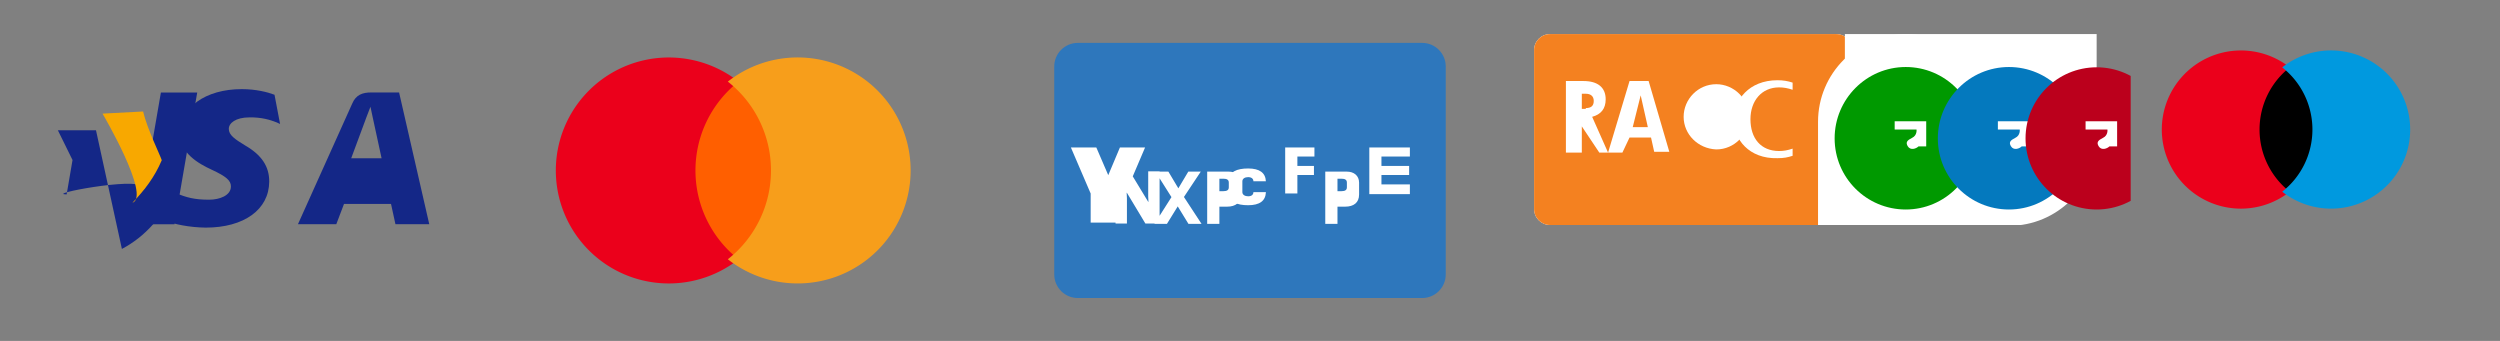 <svg xmlns="http://www.w3.org/2000/svg" viewBox="0 0 220 30" width="220" height="30">
  <rect x="0" y="0" width="220" height="30" fill="#808080" stroke="none"/>
  <!-- Card icons container -->
  <g id="card-icons">
    <!-- Visa -->
    <svg x="0" y="3" width="40" height="24" viewBox="0 0 780 500">
      <path fill="#142787" d="M293.2,348.7h-66.6l41.7-241.6h66.6L293.2,348.7L293.2,348.7z" />
      <path
        fill="#142787"
        d="M476.6,111.2c-13.3-5-34.2-10.3-60.1-10.3c-66.3,0-113,33.4-113.4,81.2c-0.5,35.4,33.4,55.1,58.9,66.8 c26.1,12.1,34.9,19.8,34.7,30.6c-0.2,16.5-20.8,24.1-40,24.1c-26.7,0-40.9-3.7-62.8-12.8l-8.6-3.9l-9.4,54.8 c15.6,6.8,44.5,12.7,74.5,13.1c70.3,0,116-33,116.5-84c0.3-28-13.9-49.3-44.4-66.8c-18.5-11.3-29.8-18.9-29.7-30.3 c0-10.2,12.1-21,38.1-21c21.8-0.3,37.6,4.4,49.9,9.3l6,2.8L476.6,111.2L476.6,111.2z"
      />
      <path
        fill="#142787"
        d="M616.1,230.6c5.6-15.1,27.3-73.5,27.3-73.5c-0.4,0.6,5.6-14.5,9.1-23.9l4.6,21.6c0,0,13.1,59.8,15.8,72.8 c-10.6,0-42.8,0-56.8,0 M705,107h-51.2c-15.9,0-27.8,4.3-34.6,20.1L519.6,348.5h70.3l14.1-37.1h86.2c2,8.6,8.1,37.1,8.1,37.1 h62L705,107L705,107z"
      />
      <path
        fill="#142787"
        d="m95.5 293.9 10.8-63-26.9-54.6h69.9l47.5 217.6c43.2-22.9 75.9-60.3 94.4-105.3l-39.4-1.3c-6.3 0-15-1.9-18.8-7.9-10.5-17-177.5 14.5-137.5 14.5"
      />
      <path
        fill="#F8A800"
        d="m161.3 145.8 74.4-3.9c7.6 32.2 30.4 78.1 34.2 89.3-13.3 31.4-31.6 54.9-53.8 78.1 34.3-12.1-54.8-163.5-54.8-163.5"
      />
    </svg>

    <!-- Mastercard -->
    <svg x="45" y="3" width="40" height="24" viewBox="0 0 131.39 86.9">
      <path d="M48.37,15.14h34.66v56.61h-34.66z" fill="#ff5f00" />
      <path
        d="M51.94,43.45a35.94,35.94,0,0,1,13.75-28.3,36,36,0,1,0,0,56.61A35.94,35.94,0,0,1,51.94,43.45Z"
        fill="#eb001b"
      />
      <path
        d="M120.5,43.45a36,36,0,0,1-58.25,28.3,36,36,0,0,0,0-56.61A36,36,0,0,1,120.5,43.45Z"
        fill="#f79e1b"
      />
    </svg>

    <!-- Amex -->
    <svg x="90" y="3" width="40" height="24" viewBox="0 0 600 400">
      <path
        fill="#2E77BC"
        d="M47.5,12.9h505c19.1,0,34.6,15.5,34.6,34.6v305c0,19.1-15.5,34.6-34.6,34.6h-505C28.4,387.1,12.9,371.6,12.9,352.5v-305 C12.9,28.4,28.4,12.9,47.5,12.9"
      />
      <path
        fill="#FFFFFF"
        d="M66.3,233.8l-29-67.5h37.3l17.5,40.6l17.1-40.6h36.9l-28.6,67.1v43.1H66.3V233.8z M475,166.3h59.5v13.3h-41.7v13.8h40.6 v13.3h-40.6v13.8h41.7v14.2H475V166.3z M460,235.3c0,11.8-7.8,17.8-20.4,17.8h-11.3v25.2h-17.9v-76.6h31.4 C452.3,201.6,460,207.6,460,217.9V235.3z M442.1,217.8c0-3.9-2.5-5.7-7.9-5.7h-5.9v18.3h5.9c5.4,0,7.9-1.8,7.9-5.7V217.8z M167.4,277.9 h-20.8l-27.1-45.1h-0.4c0.2,3,0.4,5.7,0.4,8.1v37h-16.7v-76.6h20.8l27.1,44.7h0.4c-0.2-2.9-0.4-5.5-0.4-7.9v-36.8h16.7V277.9z M228.9,278.3h-19.2 l-15.7-25.6l-15.8,25.6h-18.3l24.9-39.2l-23.6-37.4h19.1l14.6,24.5l14.6-24.5h18.3l-24.7,37.2L228.9,278.3z M286.8,235.3 c0,11.8-7.8,17.8-20.4,17.8h-11.3v25.2h-17.9v-76.6h31.4C279.1,201.6,286.8,207.6,286.8,217.9V235.3z M268.9,217.8c0-3.9-2.5-5.7-7.9-5.7h-5.9 v18.3h5.9c5.4,0,7.9-1.8,7.9-5.7V217.8z M394.5,166.3v13.3h-25v13.8h24.3v13.3h-24.3v27.1h-17.9v-67.5H394.5z"
      />
      <path
        fill="#FFFFFF"
        d="M323.3,232.2L323.3,232.2L323.3,232.2L323.3,232.2c-0.6,12.5-9.3,18.8-26,18.8c-16.8,0-28-4.9-28-17.4v-19.1 c0-12.5,11.3-17.4,28-17.4c16.7,0,25.4,6.3,26,18.8h-18.3c0-3.9-3-6.1-7.7-6.1c-4.8,0-8.5,2.2-8.5,6.1v15.9c0,3.9,3.8,6.1,8.5,6.1 c4.8,0,7.7-2.2,7.7-6.1H323.3z"
      />
    </svg>

    <!-- Other cards more compact -->
    <svg x="135" y="3" width="85" height="24">
      <g transform="scale(0.7)" transform-origin="0 0">
        <!-- Discover -->
        <svg x="0" y="0" width="40" height="24" viewBox="0 0 40 24">
          <path
            d="M38,24H2c-1.1,0-2-0.9-2-2V2c0-1.1,0.9-2,2-2h36c1.1,0,2,0.9,2,2v20C40,23.1,39.1,24,38,24z"
            fill="#FFFFFF"
          />
          <path
            d="M40,2c0-1.1-0.9-2-2-2H2C0.9,0,0,0.9,0,2v20c0,1.1,0.9,2,2,2h36c1.1,0,2-0.9,2-2V2z"
            fill="#F48120"
          />
          <path
            d="M18.8,10.4c0-2.2,1.8-4.1,4.1-4.1c2.2,0,4.1,1.8,4.1,4.1c0,2.2-1.8,4.1-4.1,4.1C20.6,14.4,18.8,12.6,18.8,10.4z"
            fill="#FFFFFF"
          />
          <path
            d="M9.3,14.9h-1.1l-2.2-3.3v3.3H4V5.9h2.2c1.8,0,2.8,0.8,2.8,2.3c0,1.2-0.6,1.9-1.7,2.2L9.3,14.9z M6.5,9.3 C7.2,9.3,7.5,9,7.5,8.4c0-0.6-0.4-0.9-1-0.9H6v1.9H6.5z"
            fill="#FFFFFF"
          />
          <path
            d="M11.1,14.9H9.3L12,5.9h2.4l2.6,8.9h-1.9l-0.4-1.8h-2.7L11.1,14.9z M12.4,11.7h1.9l-0.9-4L12.4,11.7z"
            fill="#FFFFFF"
          />
          <path
            d="M25.1,10.8c0-2.5,1.9-5,5.5-5c0.7,0,1.3,0.1,1.9,0.3V7c-0.6-0.2-1.1-0.3-1.7-0.3c-2.2,0-3.6,1.7-3.6,4 c0,2.4,1.3,4,3.6,4c0.6,0,1.1-0.1,1.7-0.3v0.9c-0.6,0.2-1.1,0.3-1.9,0.3C27,15.7,25.1,13.2,25.1,10.8z"
            fill="#FFFFFF"
          />
        </svg>

        <!-- JCB -->
        <svg x="35" y="0" width="40" height="24" viewBox="0 0 111 69">
          <path
            fill="#FFFFFF"
            d="M110.3 0H31.7C14.2 0 0 14.2 0 31.7v37.6h69C86.5 69.3 100.7 55.1 100.7 37.6V0h9.6z"
          />
          <path
            fill="#FFFFFF"
            d="M31.7 0h-22v37.6C9.7 55.1 23.9 69.3 41.4 69.3h22V31.7C63.4 14.2 49.2 0 31.7 0z"
          />
          <path
            fill="#009900"
            d="M31.7 63.4c-14.2 0-25.7-11.5-25.7-25.7S17.5 11.9 31.7 11.9c14.2 0 25.7 11.5 25.7 25.7S45.9 63.4 31.7 63.4z"
          />
          <path
            fill="#FFFFFF"
            d="M27.6 34.5h8c0 0 0.3 2.1-1.6 3-1.8 0.9-2.4 1.6-1.6 3 1 1.7 3.1 0.9 3.9 0.1h2.8v-9.1h-11.4V34.5z"
          />
          <path
            fill="#0479BE"
            d="M69 63.4c-14.2 0-25.7-11.5-25.7-25.7S54.8 11.9 69 11.9c14.2 0 25.7 11.5 25.7 25.7S83.2 63.4 69 63.4z"
          />
          <path
            fill="#FFFFFF"
            d="M64.9 34.5h8c0 0 0.3 2.1-1.6 3-1.8 0.9-2.4 1.6-1.6 3 1 1.7 3.1 0.9 3.9 0.1h2.8v-9.1h-11.4V34.5z"
          />
          <path
            fill="#BB001C"
            d="M100.7 63.4c-14.2 0-25.7-11.5-25.7-25.7s11.5-25.7 25.7-25.7c14.2 0 25.7 11.5 25.7 25.7S114.9 63.4 100.7 63.4z"
          />
          <path
            fill="#FFFFFF"
            d="M96.6 34.5h8c0 0 0.3 2.1-1.6 3-1.8 0.9-2.4 1.6-1.6 3 1 1.7 3.1 0.9 3.9 0.1h2.8v-9.1h-11.4V34.5z"
          />
        </svg>

        <!-- Maestro -->
        <svg x="75" y="0" width="40" height="24" viewBox="0 0 131.39 86.9">
          <path d="M48.37,15.14h34.66v56.61h-34.66z" fll="#6c6bbd" />
          <path
            d="M51.94,43.45a35.94,35.94,0,0,1,13.75-28.3,36,36,0,1,0,0,56.61A35.94,35.94,0,0,1,51.94,43.45Z"
            fill="#eb001b"
          />
          <path
            d="M120.5,43.45a36,36,0,0,1-58.25,28.3,36,36,0,0,0,0-56.61A36,36,0,0,1,120.5,43.45Z"
            fill="#0099df"
          />
        </svg>
      </g>
    </svg>
  </g>
</svg>
